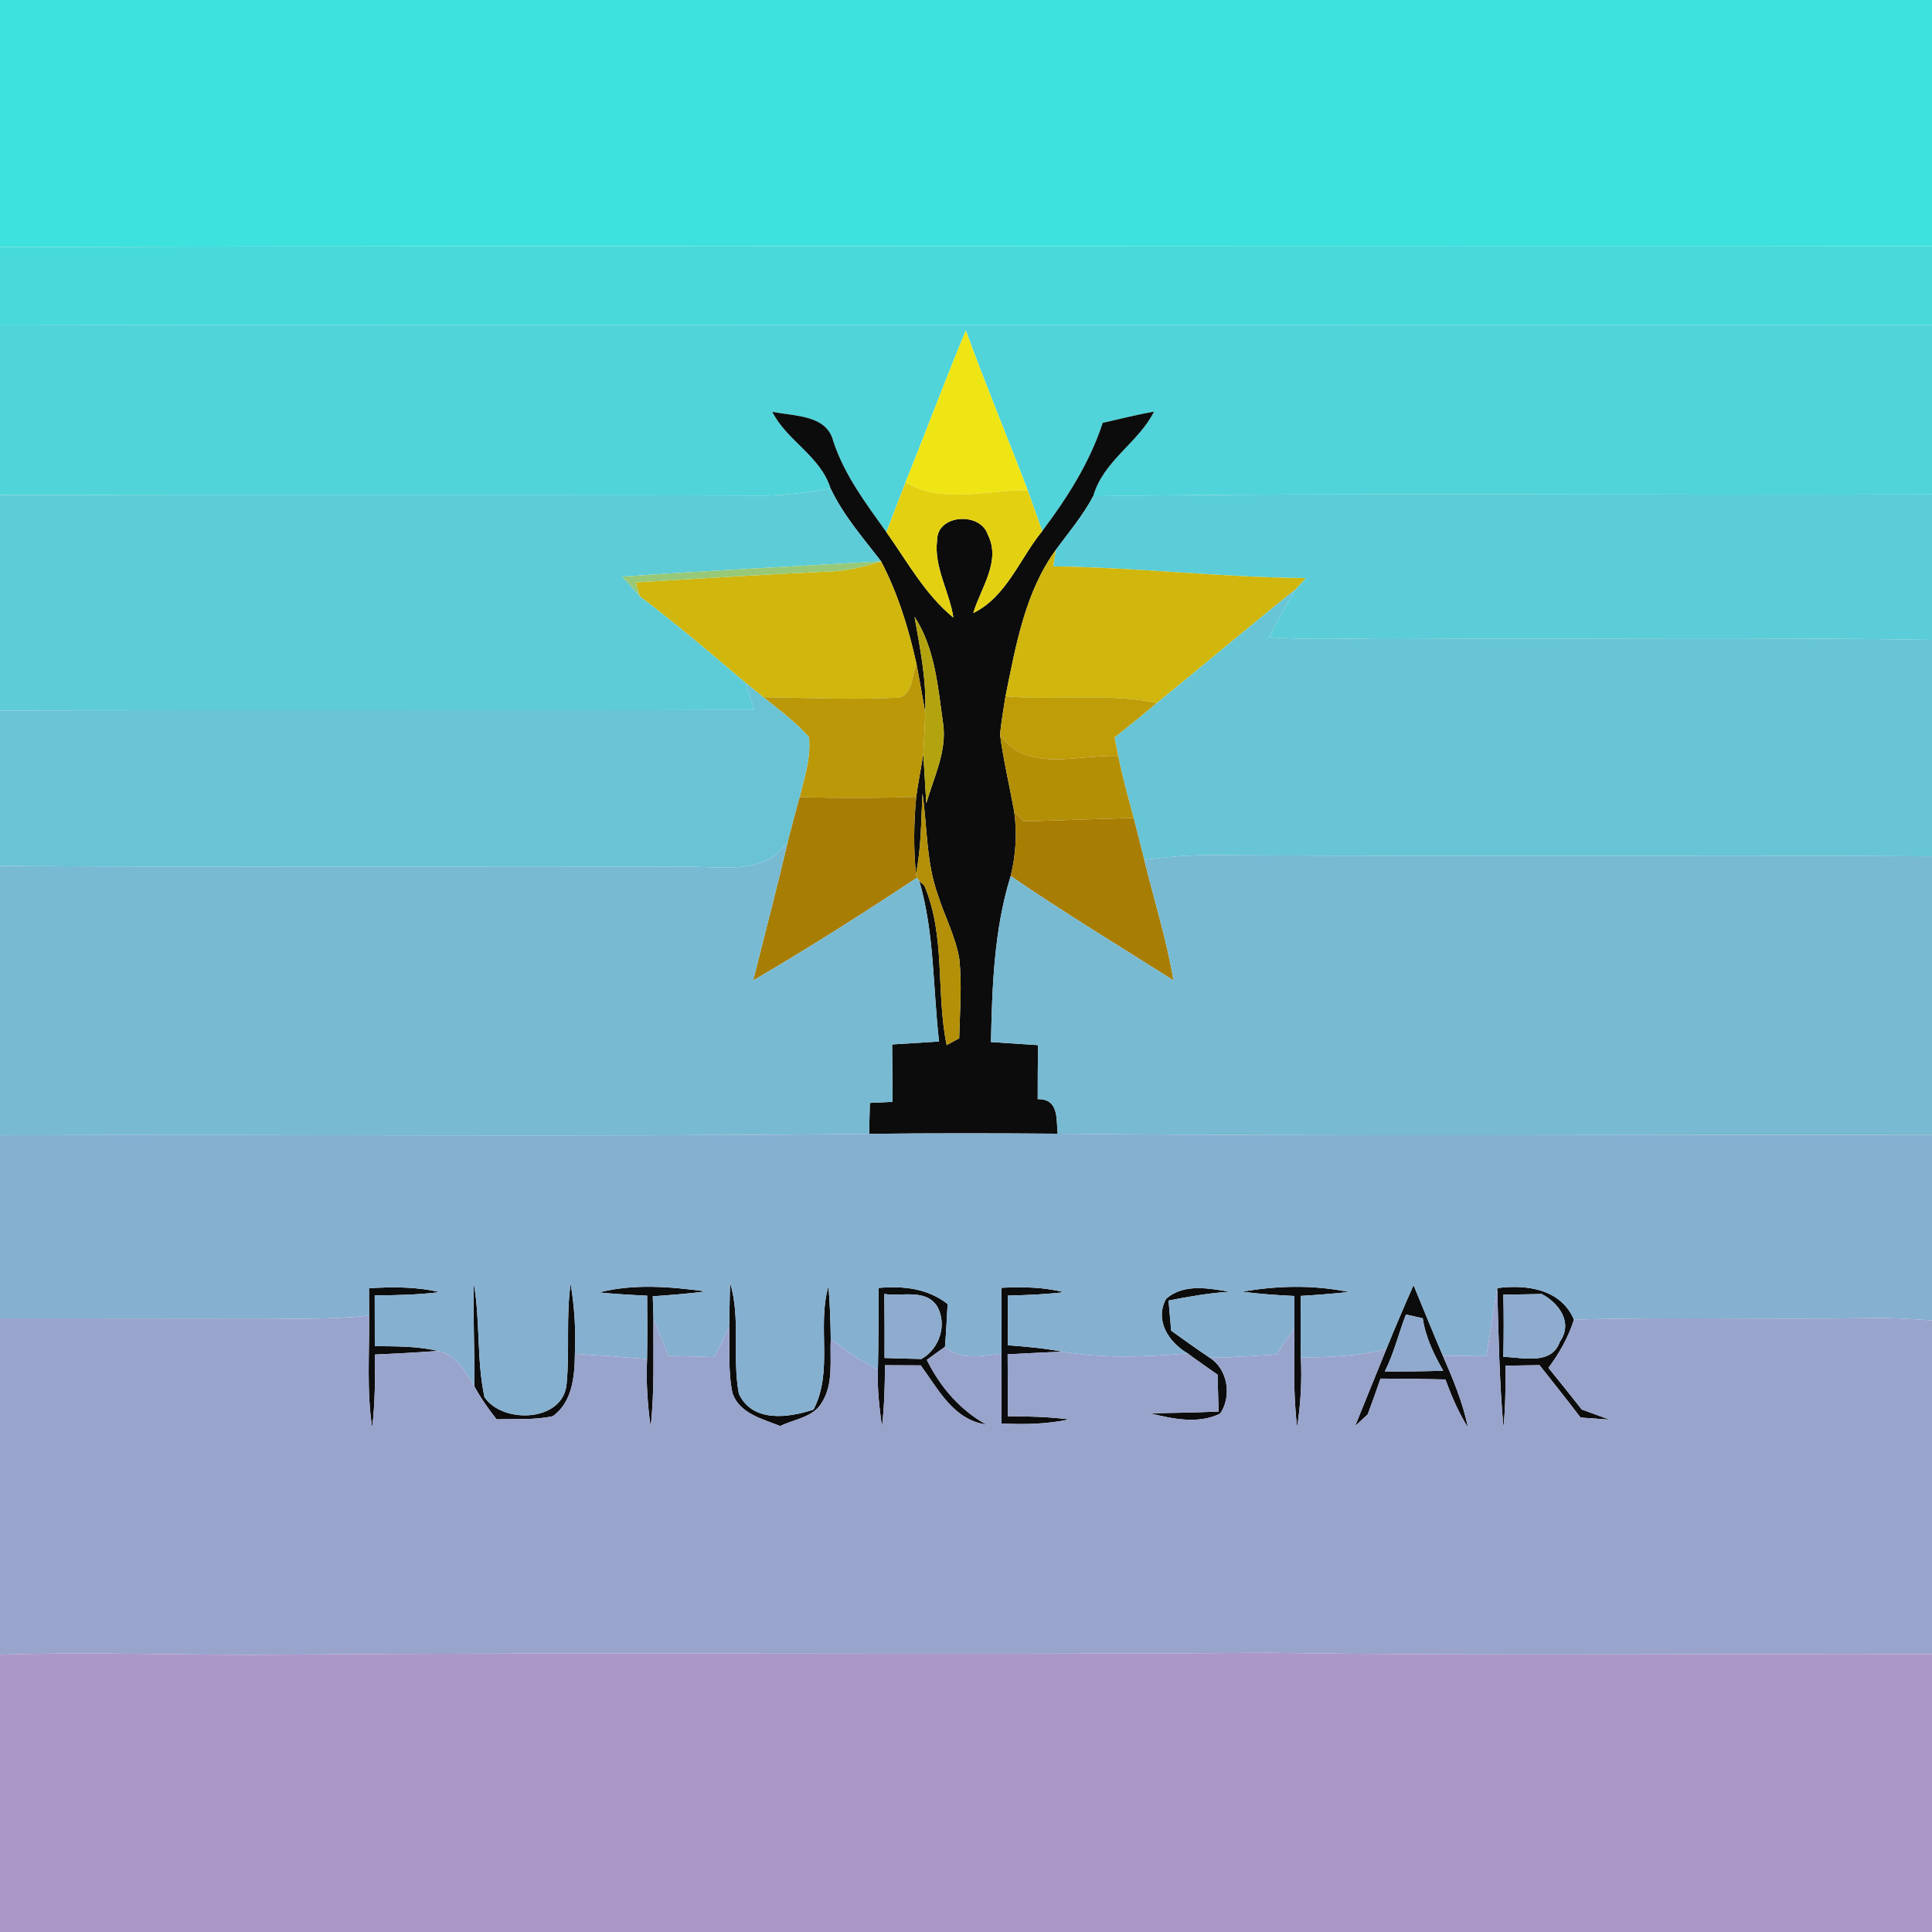 <?xml version="1.0" encoding="UTF-8" ?>
<!DOCTYPE svg PUBLIC "-//W3C//DTD SVG 1.1//EN" "http://www.w3.org/Graphics/SVG/1.1/DTD/svg11.dtd">
<svg width="250pt" height="250pt" viewBox="0 0 250 250" version="1.1" xmlns="http://www.w3.org/2000/svg">
<g id="#3de1ddff">
<path fill="#3de1dd" opacity="1.00" d=" M 0.00 0.00 L 250.00 0.00 L 250.00 31.85 C 166.67 31.98 83.33 31.69 0.00 31.97 L 0.00 0.00 Z" />
</g>
<g id="#48dadbff">
<path fill="#48dadb" opacity="1.00" d=" M 0.00 31.97 C 83.33 31.69 166.67 31.98 250.00 31.85 L 250.00 42.07 C 166.67 41.96 83.33 42.15 0.00 42.01 L 0.00 31.97 Z" />
</g>
<g id="#50d4d9ff">
<path fill="#50d4d9" opacity="1.00" d=" M 0.00 42.01 C 83.33 42.15 166.67 41.96 250.00 42.07 L 250.00 63.97 C 213.82 64.13 177.63 63.70 141.46 64.21 C 142.77 59.60 147.28 57.34 149.33 53.26 C 147.09 53.66 144.90 54.22 142.69 54.72 C 141.01 59.87 138.09 64.43 134.86 68.73 C 134.23 66.96 133.62 65.19 132.98 63.43 C 130.35 56.53 127.50 49.71 124.98 42.77 C 122.27 49.27 119.81 55.88 117.18 62.41 C 116.34 64.56 115.53 66.71 114.70 68.86 C 112.05 65.15 109.26 61.47 107.82 57.08 C 106.96 53.62 102.71 53.88 99.93 53.28 C 101.83 57.06 106.17 58.99 107.48 63.21 C 104.68 63.67 101.86 64.09 99.01 64.13 C 66.01 64.02 33.00 64.14 0.00 64.04 L 0.00 42.01 Z" />
</g>
<g id="#efe514ff">
<path fill="#efe514" opacity="1.00" d=" M 117.18 62.41 C 119.81 55.88 122.27 49.27 124.98 42.77 C 127.50 49.71 130.35 56.53 132.98 63.43 C 127.77 63.38 121.94 65.27 117.18 62.41 Z" />
</g>
<g id="#0c0c0cff">
<path fill="#0c0c0c" opacity="1.00" d=" M 99.93 53.28 C 102.71 53.88 106.96 53.62 107.82 57.08 C 109.26 61.47 112.05 65.15 114.70 68.86 C 117.41 72.68 119.69 76.91 123.37 79.92 C 122.85 76.55 120.82 73.37 121.26 69.90 C 121.25 66.53 126.87 66.21 127.82 69.18 C 129.58 72.62 126.91 76.08 125.94 79.33 C 130.27 77.20 131.95 72.28 134.86 68.73 C 138.09 64.43 141.01 59.87 142.69 54.72 C 144.90 54.22 147.09 53.66 149.33 53.26 C 147.28 57.34 142.77 59.60 141.46 64.21 C 140.13 66.71 138.30 68.89 136.62 71.16 C 132.63 76.63 131.44 83.59 130.11 90.10 C 129.84 91.74 129.58 93.39 129.40 95.05 C 129.85 98.39 130.63 101.67 131.23 104.98 C 131.63 107.78 131.46 110.62 130.78 113.36 C 128.62 120.32 128.39 127.62 128.23 134.84 C 130.26 134.98 132.29 135.11 134.32 135.24 C 134.29 137.57 134.28 139.90 134.28 142.23 C 137.06 142.19 136.66 144.78 136.86 146.70 C 128.73 146.64 120.59 146.62 112.46 146.72 C 112.49 145.38 112.52 144.05 112.56 142.72 C 113.29 142.69 114.76 142.62 115.50 142.58 C 115.48 140.10 115.46 137.62 115.44 135.15 C 117.46 135.02 119.48 134.90 121.51 134.77 C 120.71 127.84 120.93 120.76 118.96 114.01 C 119.12 114.15 119.44 114.44 119.60 114.58 C 122.39 121.12 121.09 128.41 122.50 135.24 C 122.90 135.02 123.71 134.58 124.12 134.35 C 124.20 130.95 124.49 127.53 124.14 124.13 C 123.67 121.21 122.23 118.57 121.35 115.77 C 119.84 111.56 120.00 107.04 119.37 102.67 C 119.18 106.14 119.23 109.65 118.52 113.08 C 118.20 109.77 118.24 106.42 118.56 103.11 C 118.81 101.27 119.17 99.44 119.48 97.62 C 119.61 99.73 119.74 101.84 119.86 103.95 C 120.82 100.60 122.55 97.23 122.04 93.65 C 121.36 88.91 121.02 83.93 118.34 79.80 C 119.05 83.88 119.91 87.99 119.72 92.16 C 119.35 90.07 118.99 87.99 118.59 85.91 C 117.59 81.34 116.18 76.79 114.01 72.63 C 111.68 69.60 109.12 66.69 107.48 63.21 C 106.17 58.99 101.83 57.06 99.93 53.28 Z" />
<path fill="#0c0c0c" opacity="1.00" d=" M 47.75 166.70 C 50.80 166.51 53.88 166.49 56.87 167.20 C 54.09 167.55 51.29 167.61 48.49 167.62 C 48.49 169.81 48.50 172.00 48.50 174.19 C 51.23 174.22 54.00 174.18 56.68 174.81 C 53.95 175.01 51.23 175.16 48.50 175.28 C 48.56 178.43 48.53 181.59 48.16 184.73 C 47.42 179.93 47.82 175.07 47.76 170.25 C 47.76 169.06 47.75 167.88 47.75 166.70 Z" />
<path fill="#0c0c0c" opacity="1.00" d=" M 77.52 167.24 C 82.04 166.09 86.77 166.50 91.34 167.11 C 89.06 167.40 86.76 167.58 84.47 167.74 C 84.49 168.46 84.54 169.89 84.56 170.60 C 84.51 175.28 84.72 179.98 84.19 184.65 C 83.79 181.73 83.59 178.80 83.73 175.86 C 83.78 173.13 83.76 170.39 83.74 167.66 C 81.66 167.57 79.59 167.44 77.52 167.24 Z" />
<path fill="#0c0c0c" opacity="1.00" d=" M 113.68 166.66 C 116.84 166.37 120.04 166.71 122.62 168.74 C 122.52 170.59 122.43 172.43 122.28 174.28 C 121.49 174.83 120.71 175.40 119.93 175.97 C 121.66 179.46 124.19 182.42 127.61 184.33 C 123.37 183.74 121.42 179.77 119.14 176.68 C 117.60 176.67 116.05 176.66 114.51 176.66 C 114.51 179.31 114.43 181.97 114.13 184.62 C 113.79 182.17 113.50 179.71 113.60 177.24 C 113.69 173.71 113.67 170.19 113.68 166.66 M 114.43 167.44 C 114.47 170.20 114.47 172.96 114.46 175.72 C 116.05 175.77 117.64 175.82 119.23 175.85 C 121.55 174.55 122.58 171.45 121.30 169.09 C 119.82 166.70 116.71 167.80 114.43 167.44 Z" />
<path fill="#0c0c0c" opacity="1.00" d=" M 129.58 166.64 C 132.29 166.50 135.03 166.55 137.68 167.21 C 135.26 167.49 132.83 167.59 130.40 167.65 C 130.41 169.79 130.41 171.93 130.42 174.08 C 132.80 174.25 135.18 174.47 137.52 174.91 C 135.14 174.99 132.77 175.13 130.39 175.25 C 130.41 177.92 130.41 180.59 130.41 183.26 C 133.06 183.26 135.72 183.34 138.35 183.67 C 135.47 184.29 132.52 184.35 129.59 184.20 C 129.59 181.18 129.59 178.16 129.59 175.15 C 129.59 172.31 129.59 169.47 129.58 166.64 Z" />
<path fill="#0c0c0c" opacity="1.00" d=" M 150.89 168.06 C 153.23 166.05 156.37 166.71 159.12 167.15 C 156.46 167.31 153.83 167.78 151.21 168.29 C 151.30 169.27 151.47 171.21 151.55 172.19 C 153.19 173.37 154.84 174.55 156.52 175.68 C 158.91 177.17 159.41 180.72 157.89 182.92 C 155.05 184.32 151.73 183.60 148.80 182.88 C 151.76 182.83 154.72 182.79 157.69 182.65 C 157.64 181.05 157.60 179.47 157.55 177.88 C 156.25 176.96 154.94 176.07 153.68 175.13 C 151.23 173.68 149.37 170.88 150.89 168.06 Z" />
<path fill="#0c0c0c" opacity="1.00" d=" M 160.74 167.15 C 165.29 166.34 169.99 166.26 174.53 167.18 C 172.46 167.41 170.39 167.57 168.32 167.69 C 168.30 170.35 168.29 173.02 168.33 175.69 C 168.48 178.68 168.31 181.68 167.85 184.65 C 167.31 180.40 167.50 176.11 167.50 171.85 C 167.50 170.46 167.50 169.08 167.50 167.70 C 165.24 167.60 162.98 167.43 160.74 167.15 Z" />
<path fill="#0c0c0c" opacity="1.00" d=" M 193.74 166.68 C 197.57 166.19 201.96 166.78 203.67 170.76 C 202.96 173.02 201.78 175.10 200.37 177.00 C 201.82 178.79 203.26 180.58 204.68 182.39 C 205.88 182.82 207.08 183.26 208.27 183.70 C 207.02 183.61 205.77 183.52 204.52 183.43 C 202.78 181.15 201.00 178.89 199.21 176.65 C 197.74 176.67 196.28 176.69 194.82 176.72 C 194.83 179.38 194.81 182.05 194.55 184.70 C 194.00 178.71 193.92 172.69 193.74 166.68 M 194.53 167.53 C 194.60 170.21 194.59 172.90 194.53 175.58 C 197.01 175.63 200.77 176.72 201.84 173.62 C 203.59 171.15 201.74 168.63 199.49 167.44 C 197.84 167.48 196.19 167.51 194.53 167.53 Z" />
<path fill="#0c0c0c" opacity="1.00" d=" M 61.31 166.09 C 62.16 170.95 61.66 175.97 62.69 180.79 C 65.05 184.30 72.91 184.03 73.32 179.06 C 73.73 174.75 73.23 170.40 73.84 166.10 C 74.34 169.10 74.53 172.15 74.39 175.19 C 74.37 178.05 74.07 181.46 71.52 183.26 C 69.14 183.77 66.68 183.59 64.26 183.66 C 63.19 182.31 62.20 180.90 61.38 179.39 C 61.44 174.95 61.19 170.52 61.31 166.09 Z" />
<path fill="#0c0c0c" opacity="1.00" d=" M 94.48 165.99 C 95.87 170.68 94.72 175.61 95.61 180.36 C 97.37 184.11 102.02 183.48 105.27 182.40 C 107.86 177.39 105.70 171.65 107.20 166.42 C 107.39 168.68 107.47 170.95 107.50 173.22 C 107.36 175.98 107.91 179.02 106.34 181.50 C 105.24 183.42 102.78 183.62 100.97 184.53 C 98.66 183.61 95.75 182.94 94.79 180.32 C 94.19 177.47 94.44 174.53 94.36 171.64 C 94.40 169.76 94.41 167.87 94.48 165.99 Z" />
<path fill="#0c0c0c" opacity="1.00" d=" M 179.40 174.55 C 180.52 171.78 181.70 169.04 182.91 166.30 C 184.18 169.34 185.40 172.40 186.70 175.43 C 188.02 178.44 189.30 181.50 189.96 184.74 C 188.74 182.78 187.82 180.66 187.04 178.50 C 184.24 178.43 181.44 178.40 178.64 178.39 C 178.11 179.94 177.55 181.49 176.98 183.02 C 176.57 183.40 175.76 184.15 175.35 184.53 C 176.68 181.20 178.06 177.88 179.40 174.55 M 181.93 170.10 C 180.98 172.54 180.38 175.11 179.20 177.46 C 181.72 177.48 184.24 177.45 186.75 177.37 C 185.53 175.25 184.46 173.02 184.10 170.58 C 183.55 170.46 182.47 170.22 181.93 170.10 Z" />
</g>
<g id="#e3d111ff">
<path fill="#e3d111" opacity="1.00" d=" M 114.70 68.86 C 115.53 66.71 116.34 64.56 117.18 62.41 C 121.94 65.27 127.77 63.38 132.98 63.43 C 133.62 65.19 134.23 66.96 134.86 68.73 C 131.95 72.28 130.27 77.20 125.94 79.33 C 126.91 76.08 129.58 72.62 127.82 69.18 C 126.87 66.21 121.25 66.53 121.26 69.90 C 120.82 73.37 122.85 76.55 123.37 79.92 C 119.69 76.91 117.41 72.68 114.70 68.86 Z" />
</g>
<g id="#5dccd7ff">
<path fill="#5dccd7" opacity="1.00" d=" M 99.01 64.13 C 101.86 64.09 104.68 63.67 107.48 63.21 C 109.12 66.69 111.68 69.60 114.01 72.63 C 102.84 73.29 91.67 73.83 80.51 74.62 C 81.29 75.42 82.02 76.27 82.76 77.12 C 87.46 80.68 91.97 84.49 96.45 88.32 C 96.86 89.49 97.23 90.68 97.61 91.87 C 65.07 91.97 32.54 91.83 0.00 91.95 L 0.00 64.04 C 33.00 64.14 66.01 64.02 99.01 64.13 Z" />
</g>
<g id="#5acdd8ff">
<path fill="#5acdd8" opacity="1.00" d=" M 136.62 71.16 C 138.30 68.89 140.13 66.71 141.46 64.21 C 177.63 63.70 213.82 64.13 250.00 63.97 L 250.00 82.80 C 227.65 82.44 205.29 82.73 182.94 82.61 C 176.70 82.50 170.44 82.92 164.21 82.45 C 165.32 80.36 166.43 78.26 167.67 76.24 C 168.10 75.76 168.53 75.28 168.96 74.80 C 158.04 74.73 147.20 73.42 136.29 73.29 C 136.37 72.75 136.54 71.69 136.62 71.16 Z" />
</g>
<g id="#d0b60dff">
<path fill="#d0b60d" opacity="1.00" d=" M 130.11 90.10 C 131.44 83.59 132.63 76.63 136.62 71.16 C 136.54 71.69 136.37 72.75 136.29 73.29 C 147.20 73.42 158.04 74.73 168.96 74.80 C 168.53 75.28 168.10 75.76 167.67 76.24 C 161.63 81.08 155.71 86.08 149.70 90.97 C 143.25 89.61 136.64 90.69 130.11 90.10 Z" />
<path fill="#d0b60d" opacity="1.00" d=" M 114.01 72.63 C 116.18 76.79 117.59 81.34 118.59 85.91 C 117.97 87.44 118.08 90.43 115.79 90.29 C 110.13 90.57 104.44 90.29 98.77 90.21 C 97.99 89.59 97.22 88.96 96.45 88.32 C 91.97 84.49 87.46 80.68 82.76 77.12 C 82.63 76.68 82.38 75.80 82.26 75.36 C 90.52 74.87 98.78 74.34 107.05 73.96 C 109.44 73.92 111.76 73.38 114.01 72.63 Z" />
</g>
<g id="#97c978ff">
<path fill="#97c978" opacity="1.00" d=" M 80.51 74.62 C 91.67 73.83 102.84 73.29 114.01 72.63 C 111.76 73.38 109.44 73.92 107.05 73.96 C 98.78 74.34 90.52 74.87 82.26 75.36 C 82.38 75.80 82.63 76.68 82.76 77.12 C 82.02 76.27 81.29 75.42 80.51 74.62 Z" />
</g>
<g id="#67c5d5ff">
<path fill="#67c5d5" opacity="1.00" d=" M 149.70 90.97 C 155.71 86.08 161.63 81.08 167.67 76.24 C 166.43 78.26 165.32 80.36 164.21 82.45 C 170.44 82.92 176.70 82.50 182.94 82.61 C 205.29 82.73 227.65 82.44 250.00 82.80 L 250.00 110.81 C 219.71 110.61 189.42 110.85 159.14 110.67 C 155.44 110.55 151.73 110.76 148.07 111.28 C 147.60 109.46 147.16 107.64 146.69 105.83 C 145.98 103.17 145.23 100.53 144.70 97.83 C 144.58 97.23 144.34 96.02 144.22 95.42 C 146.06 93.95 147.89 92.47 149.70 90.97 Z" />
</g>
<g id="#b3a40fff">
<path fill="#b3a40f" opacity="1.00" d=" M 118.34 79.80 C 121.02 83.93 121.36 88.91 122.04 93.65 C 122.55 97.23 120.82 100.60 119.86 103.95 C 119.74 101.84 119.61 99.73 119.48 97.62 C 119.57 95.80 119.68 93.98 119.72 92.16 C 119.91 87.99 119.05 83.88 118.34 79.80 Z" />
</g>
<g id="#bb9808ff">
<path fill="#bb9808" opacity="1.00" d=" M 118.59 85.91 C 118.99 87.99 119.35 90.07 119.72 92.16 C 119.68 93.98 119.57 95.80 119.48 97.62 C 119.17 99.44 118.81 101.27 118.56 103.11 C 113.54 103.28 108.50 103.29 103.48 103.14 C 104.09 100.61 104.96 98.03 104.68 95.39 C 102.96 93.40 100.80 91.86 98.77 90.21 C 104.44 90.29 110.13 90.57 115.79 90.29 C 118.08 90.43 117.97 87.44 118.59 85.91 Z" />
</g>
<g id="#69c3d5ff">
<path fill="#69c3d5" opacity="1.00" d=" M 96.45 88.32 C 97.22 88.96 97.99 89.59 98.77 90.21 C 100.80 91.86 102.96 93.40 104.68 95.39 C 104.96 98.03 104.09 100.61 103.48 103.14 C 102.95 105.04 102.46 106.95 101.96 108.86 C 99.06 113.29 93.48 112.12 88.98 112.16 C 59.32 112.05 29.66 112.27 0.00 112.05 L 0.00 91.95 C 32.54 91.83 65.07 91.97 97.61 91.87 C 97.23 90.68 96.86 89.49 96.45 88.32 Z" />
</g>
<g id="#be9d09ff">
<path fill="#be9d09" opacity="1.00" d=" M 130.11 90.10 C 136.64 90.69 143.25 89.61 149.70 90.97 C 147.89 92.47 146.06 93.95 144.22 95.42 C 144.34 96.02 144.58 97.23 144.70 97.83 C 139.61 97.58 132.84 100.13 129.40 95.05 C 129.58 93.39 129.84 91.74 130.11 90.10 Z" />
</g>
<g id="#b38f06ff">
<path fill="#b38f06" opacity="1.00" d=" M 129.40 95.05 C 132.84 100.13 139.61 97.58 144.70 97.83 C 145.23 100.53 145.98 103.17 146.69 105.83 C 141.95 105.98 137.21 106.14 132.48 106.29 C 132.16 105.96 131.54 105.31 131.23 104.98 C 130.63 101.67 129.85 98.39 129.40 95.05 Z" />
</g>
<g id="#a77d03ff">
<path fill="#a77d03" opacity="1.00" d=" M 103.48 103.14 C 108.50 103.29 113.54 103.28 118.56 103.11 C 118.24 106.42 118.20 109.77 118.52 113.08 L 118.65 113.58 C 111.70 118.18 104.66 122.66 97.46 126.87 C 98.97 120.87 100.53 114.88 101.96 108.86 C 102.46 106.95 102.95 105.04 103.48 103.14 Z" />
<path fill="#a77d03" opacity="1.00" d=" M 131.23 104.98 C 131.54 105.31 132.16 105.96 132.48 106.29 C 137.21 106.14 141.95 105.98 146.69 105.83 C 147.16 107.64 147.60 109.46 148.07 111.28 C 149.35 116.47 150.95 121.58 151.85 126.86 C 144.80 122.40 137.67 118.07 130.78 113.36 C 131.46 110.62 131.63 107.78 131.23 104.98 Z" />
</g>
<g id="#b39007ff">
<path fill="#b39007" opacity="1.00" d=" M 118.52 113.08 C 119.23 109.65 119.18 106.14 119.37 102.67 C 120.00 107.04 119.84 111.56 121.35 115.77 C 122.23 118.57 123.67 121.21 124.14 124.13 C 124.49 127.53 124.20 130.95 124.12 134.35 C 123.71 134.58 122.90 135.02 122.50 135.24 C 121.09 128.41 122.39 121.12 119.60 114.58 C 119.44 114.44 119.12 114.15 118.96 114.01 L 118.65 113.58 L 118.52 113.08 Z" />
</g>
<g id="#78bad2ff">
<path fill="#78bad2" opacity="1.00" d=" M 88.98 112.16 C 93.48 112.12 99.06 113.29 101.96 108.86 C 100.53 114.88 98.97 120.87 97.46 126.87 C 104.66 122.66 111.70 118.18 118.65 113.58 L 118.96 114.01 C 120.93 120.76 120.71 127.84 121.51 134.77 C 119.48 134.90 117.46 135.02 115.44 135.15 C 115.46 137.62 115.48 140.10 115.50 142.58 C 114.76 142.62 113.29 142.69 112.56 142.72 C 112.52 144.05 112.49 145.38 112.46 146.72 C 74.98 147.15 37.49 146.76 0.00 146.91 L 0.00 112.05 C 29.66 112.27 59.32 112.05 88.98 112.16 Z" />
</g>
<g id="#77bad2ff">
<path fill="#77bad2" opacity="1.00" d=" M 148.07 111.28 C 151.73 110.76 155.44 110.55 159.14 110.67 C 189.42 110.85 219.71 110.61 250.00 110.81 L 250.00 146.87 C 212.29 146.78 174.57 147.09 136.86 146.70 C 136.66 144.78 137.06 142.19 134.28 142.23 C 134.28 139.90 134.29 137.57 134.32 135.24 C 132.29 135.11 130.26 134.98 128.23 134.84 C 128.39 127.62 128.62 120.32 130.78 113.36 C 137.67 118.07 144.80 122.40 151.85 126.86 C 150.95 121.58 149.35 116.47 148.07 111.28 Z" />
</g>
<g id="#86b0d0ff">
<path fill="#86b0d0" opacity="1.00" d=" M 0.00 146.91 C 37.49 146.76 74.98 147.15 112.46 146.72 C 120.59 146.62 128.73 146.64 136.86 146.70 C 174.57 147.09 212.29 146.78 250.00 146.87 L 250.00 170.86 C 247.13 170.65 244.25 170.50 241.38 170.57 C 228.81 170.78 216.23 170.40 203.67 170.76 C 201.96 166.78 197.57 166.19 193.74 166.68 C 193.24 169.61 192.79 172.55 192.35 175.49 C 190.47 175.46 188.58 175.44 186.70 175.43 C 185.40 172.40 184.18 169.34 182.91 166.30 C 181.70 169.04 180.52 171.78 179.40 174.55 C 175.79 175.54 172.04 175.58 168.33 175.69 C 168.29 173.02 168.30 170.35 168.32 167.69 C 170.39 167.57 172.46 167.41 174.53 167.18 C 169.99 166.26 165.29 166.34 160.74 167.15 C 162.98 167.43 165.24 167.60 167.50 167.70 C 167.50 169.08 167.50 170.46 167.50 171.85 C 166.72 172.99 165.94 174.13 165.16 175.27 C 162.28 175.45 159.40 175.69 156.52 175.68 C 154.84 174.55 153.19 173.37 151.55 172.19 C 151.47 171.21 151.30 169.27 151.21 168.29 C 153.83 167.78 156.46 167.31 159.12 167.15 C 156.37 166.71 153.23 166.05 150.89 168.06 C 149.37 170.88 151.23 173.68 153.68 175.13 C 148.31 175.60 142.86 175.81 137.52 174.91 C 135.18 174.47 132.80 174.25 130.42 174.08 C 130.41 171.93 130.41 169.79 130.40 167.65 C 132.83 167.59 135.26 167.49 137.68 167.21 C 135.03 166.55 132.29 166.50 129.58 166.64 C 129.59 169.47 129.59 172.31 129.59 175.15 C 127.13 175.43 124.35 176.12 122.28 174.28 C 122.43 172.43 122.52 170.59 122.62 168.74 C 120.04 166.71 116.84 166.37 113.68 166.66 C 113.67 170.19 113.69 173.71 113.60 177.24 C 111.43 176.13 109.35 174.82 107.50 173.22 C 107.47 170.95 107.39 168.68 107.20 166.42 C 105.70 171.65 107.86 177.39 105.27 182.40 C 102.02 183.48 97.37 184.11 95.61 180.36 C 94.72 175.61 95.87 170.68 94.48 165.99 C 94.41 167.87 94.40 169.76 94.36 171.64 C 93.76 172.98 93.11 174.30 92.46 175.62 C 90.48 175.54 88.50 175.49 86.52 175.46 C 85.85 173.84 85.18 172.23 84.56 170.60 C 84.54 169.89 84.49 168.46 84.47 167.74 C 86.76 167.58 89.06 167.40 91.34 167.11 C 86.77 166.50 82.04 166.09 77.52 167.24 C 79.59 167.44 81.66 167.57 83.74 167.66 C 83.76 170.39 83.78 173.13 83.73 175.86 C 80.62 175.60 77.51 175.38 74.39 175.19 C 74.53 172.15 74.34 169.10 73.84 166.10 C 73.23 170.40 73.73 174.75 73.32 179.06 C 72.91 184.03 65.05 184.30 62.69 180.79 C 61.66 175.97 62.16 170.95 61.31 166.09 C 61.19 170.52 61.44 174.95 61.38 179.39 C 60.25 177.52 58.99 175.31 56.68 174.81 C 54.00 174.18 51.23 174.22 48.50 174.19 C 48.50 172.00 48.49 169.81 48.49 167.62 C 51.29 167.61 54.09 167.55 56.87 167.20 C 53.88 166.49 50.80 166.51 47.75 166.70 C 47.75 167.88 47.76 169.06 47.76 170.25 C 43.27 170.70 38.76 170.69 34.26 170.61 C 22.84 170.64 11.42 170.59 0.00 170.61 L 0.00 146.91 Z" />
</g>
<g id="#99a4ccff">
<path fill="#99a4cc" opacity="1.00" d=" M 192.35 175.49 C 192.79 172.55 193.24 169.61 193.74 166.68 C 193.92 172.69 194.00 178.71 194.55 184.70 C 194.81 182.05 194.83 179.38 194.82 176.72 C 196.28 176.69 197.74 176.67 199.21 176.65 C 201.00 178.89 202.78 181.15 204.52 183.43 C 205.77 183.52 207.02 183.61 208.27 183.70 C 207.08 183.26 205.88 182.82 204.68 182.39 C 203.26 180.58 201.82 178.79 200.37 177.00 C 201.78 175.10 202.96 173.02 203.67 170.76 C 216.23 170.40 228.81 170.78 241.38 170.57 C 244.25 170.50 247.13 170.65 250.00 170.86 L 250.00 214.04 C 221.35 213.96 192.71 214.29 164.06 213.87 C 121.71 214.19 79.36 213.76 37.01 214.11 C 24.67 214.25 12.33 213.70 0.00 214.12 L 0.00 170.61 C 11.42 170.59 22.84 170.64 34.26 170.61 C 38.76 170.69 43.27 170.70 47.76 170.25 C 47.82 175.07 47.42 179.93 48.16 184.73 C 48.53 181.59 48.56 178.43 48.50 175.28 C 51.23 175.16 53.95 175.01 56.68 174.81 C 58.99 175.31 60.25 177.52 61.38 179.39 C 62.20 180.90 63.19 182.31 64.26 183.66 C 66.68 183.59 69.14 183.77 71.52 183.26 C 74.07 181.46 74.37 178.05 74.39 175.19 C 77.51 175.38 80.62 175.60 83.73 175.86 C 83.59 178.80 83.79 181.73 84.19 184.65 C 84.72 179.98 84.51 175.28 84.56 170.60 C 85.18 172.23 85.85 173.84 86.52 175.46 C 88.50 175.49 90.48 175.54 92.46 175.62 C 93.11 174.30 93.76 172.98 94.36 171.64 C 94.44 174.53 94.19 177.47 94.79 180.32 C 95.75 182.94 98.66 183.61 100.97 184.53 C 102.78 183.62 105.24 183.42 106.34 181.50 C 107.91 179.02 107.36 175.98 107.50 173.22 C 109.35 174.82 111.43 176.13 113.60 177.24 C 113.50 179.71 113.79 182.17 114.13 184.62 C 114.43 181.97 114.51 179.31 114.51 176.66 C 116.05 176.66 117.60 176.67 119.14 176.68 C 121.42 179.77 123.37 183.74 127.61 184.33 C 124.19 182.42 121.66 179.46 119.93 175.97 C 120.71 175.40 121.49 174.83 122.28 174.28 C 124.35 176.12 127.13 175.43 129.59 175.15 C 129.59 178.16 129.59 181.18 129.59 184.20 C 132.52 184.35 135.47 184.29 138.35 183.67 C 135.72 183.34 133.06 183.26 130.41 183.26 C 130.41 180.59 130.41 177.92 130.39 175.25 C 132.77 175.13 135.14 174.99 137.52 174.91 C 142.86 175.81 148.31 175.60 153.68 175.13 C 154.94 176.07 156.25 176.96 157.55 177.88 C 157.60 179.47 157.64 181.05 157.69 182.65 C 154.72 182.79 151.76 182.83 148.80 182.88 C 151.73 183.60 155.05 184.32 157.89 182.92 C 159.41 180.72 158.91 177.17 156.52 175.68 C 159.40 175.69 162.28 175.45 165.16 175.27 C 165.94 174.13 166.72 172.99 167.50 171.85 C 167.50 176.11 167.31 180.40 167.85 184.65 C 168.31 181.68 168.48 178.68 168.33 175.69 C 172.04 175.58 175.79 175.54 179.40 174.55 C 178.06 177.88 176.68 181.20 175.35 184.53 C 175.76 184.15 176.57 183.40 176.98 183.02 C 177.55 181.49 178.11 179.94 178.64 178.39 C 181.44 178.40 184.24 178.43 187.04 178.50 C 187.82 180.66 188.74 182.78 189.96 184.74 C 189.30 181.50 188.02 178.44 186.70 175.43 C 188.58 175.44 190.47 175.46 192.35 175.49 Z" />
</g>
<g id="#8dacceff">
<path fill="#8dacce" opacity="1.00" d=" M 114.43 167.44 C 116.71 167.80 119.82 166.70 121.30 169.09 C 122.58 171.45 121.55 174.55 119.23 175.85 C 117.64 175.82 116.05 175.77 114.46 175.72 C 114.47 172.96 114.47 170.20 114.43 167.44 Z" />
<path fill="#8dacce" opacity="1.00" d=" M 194.53 167.53 C 196.19 167.51 197.84 167.48 199.49 167.44 C 201.74 168.63 203.59 171.15 201.84 173.62 C 200.77 176.72 197.01 175.63 194.53 175.58 C 194.59 172.90 194.60 170.21 194.53 167.53 Z" />
</g>
<g id="#8faaceff">
<path fill="#8faace" opacity="1.00" d=" M 181.93 170.10 C 182.47 170.22 183.55 170.46 184.10 170.58 C 184.46 173.02 185.53 175.25 186.75 177.37 C 184.24 177.45 181.72 177.48 179.20 177.46 C 180.38 175.11 180.98 172.54 181.93 170.10 Z" />
</g>
<g id="#ac97c9ff">
<path fill="#ac97c9" opacity="1.00" d=" M 0.00 214.12 C 12.33 213.70 24.67 214.25 37.01 214.11 C 79.36 213.76 121.71 214.19 164.06 213.87 C 192.71 214.29 221.35 213.96 250.00 214.04 L 250.00 250.00 L 0.00 250.00 L 0.00 214.12 Z" />
</g>
</svg>
